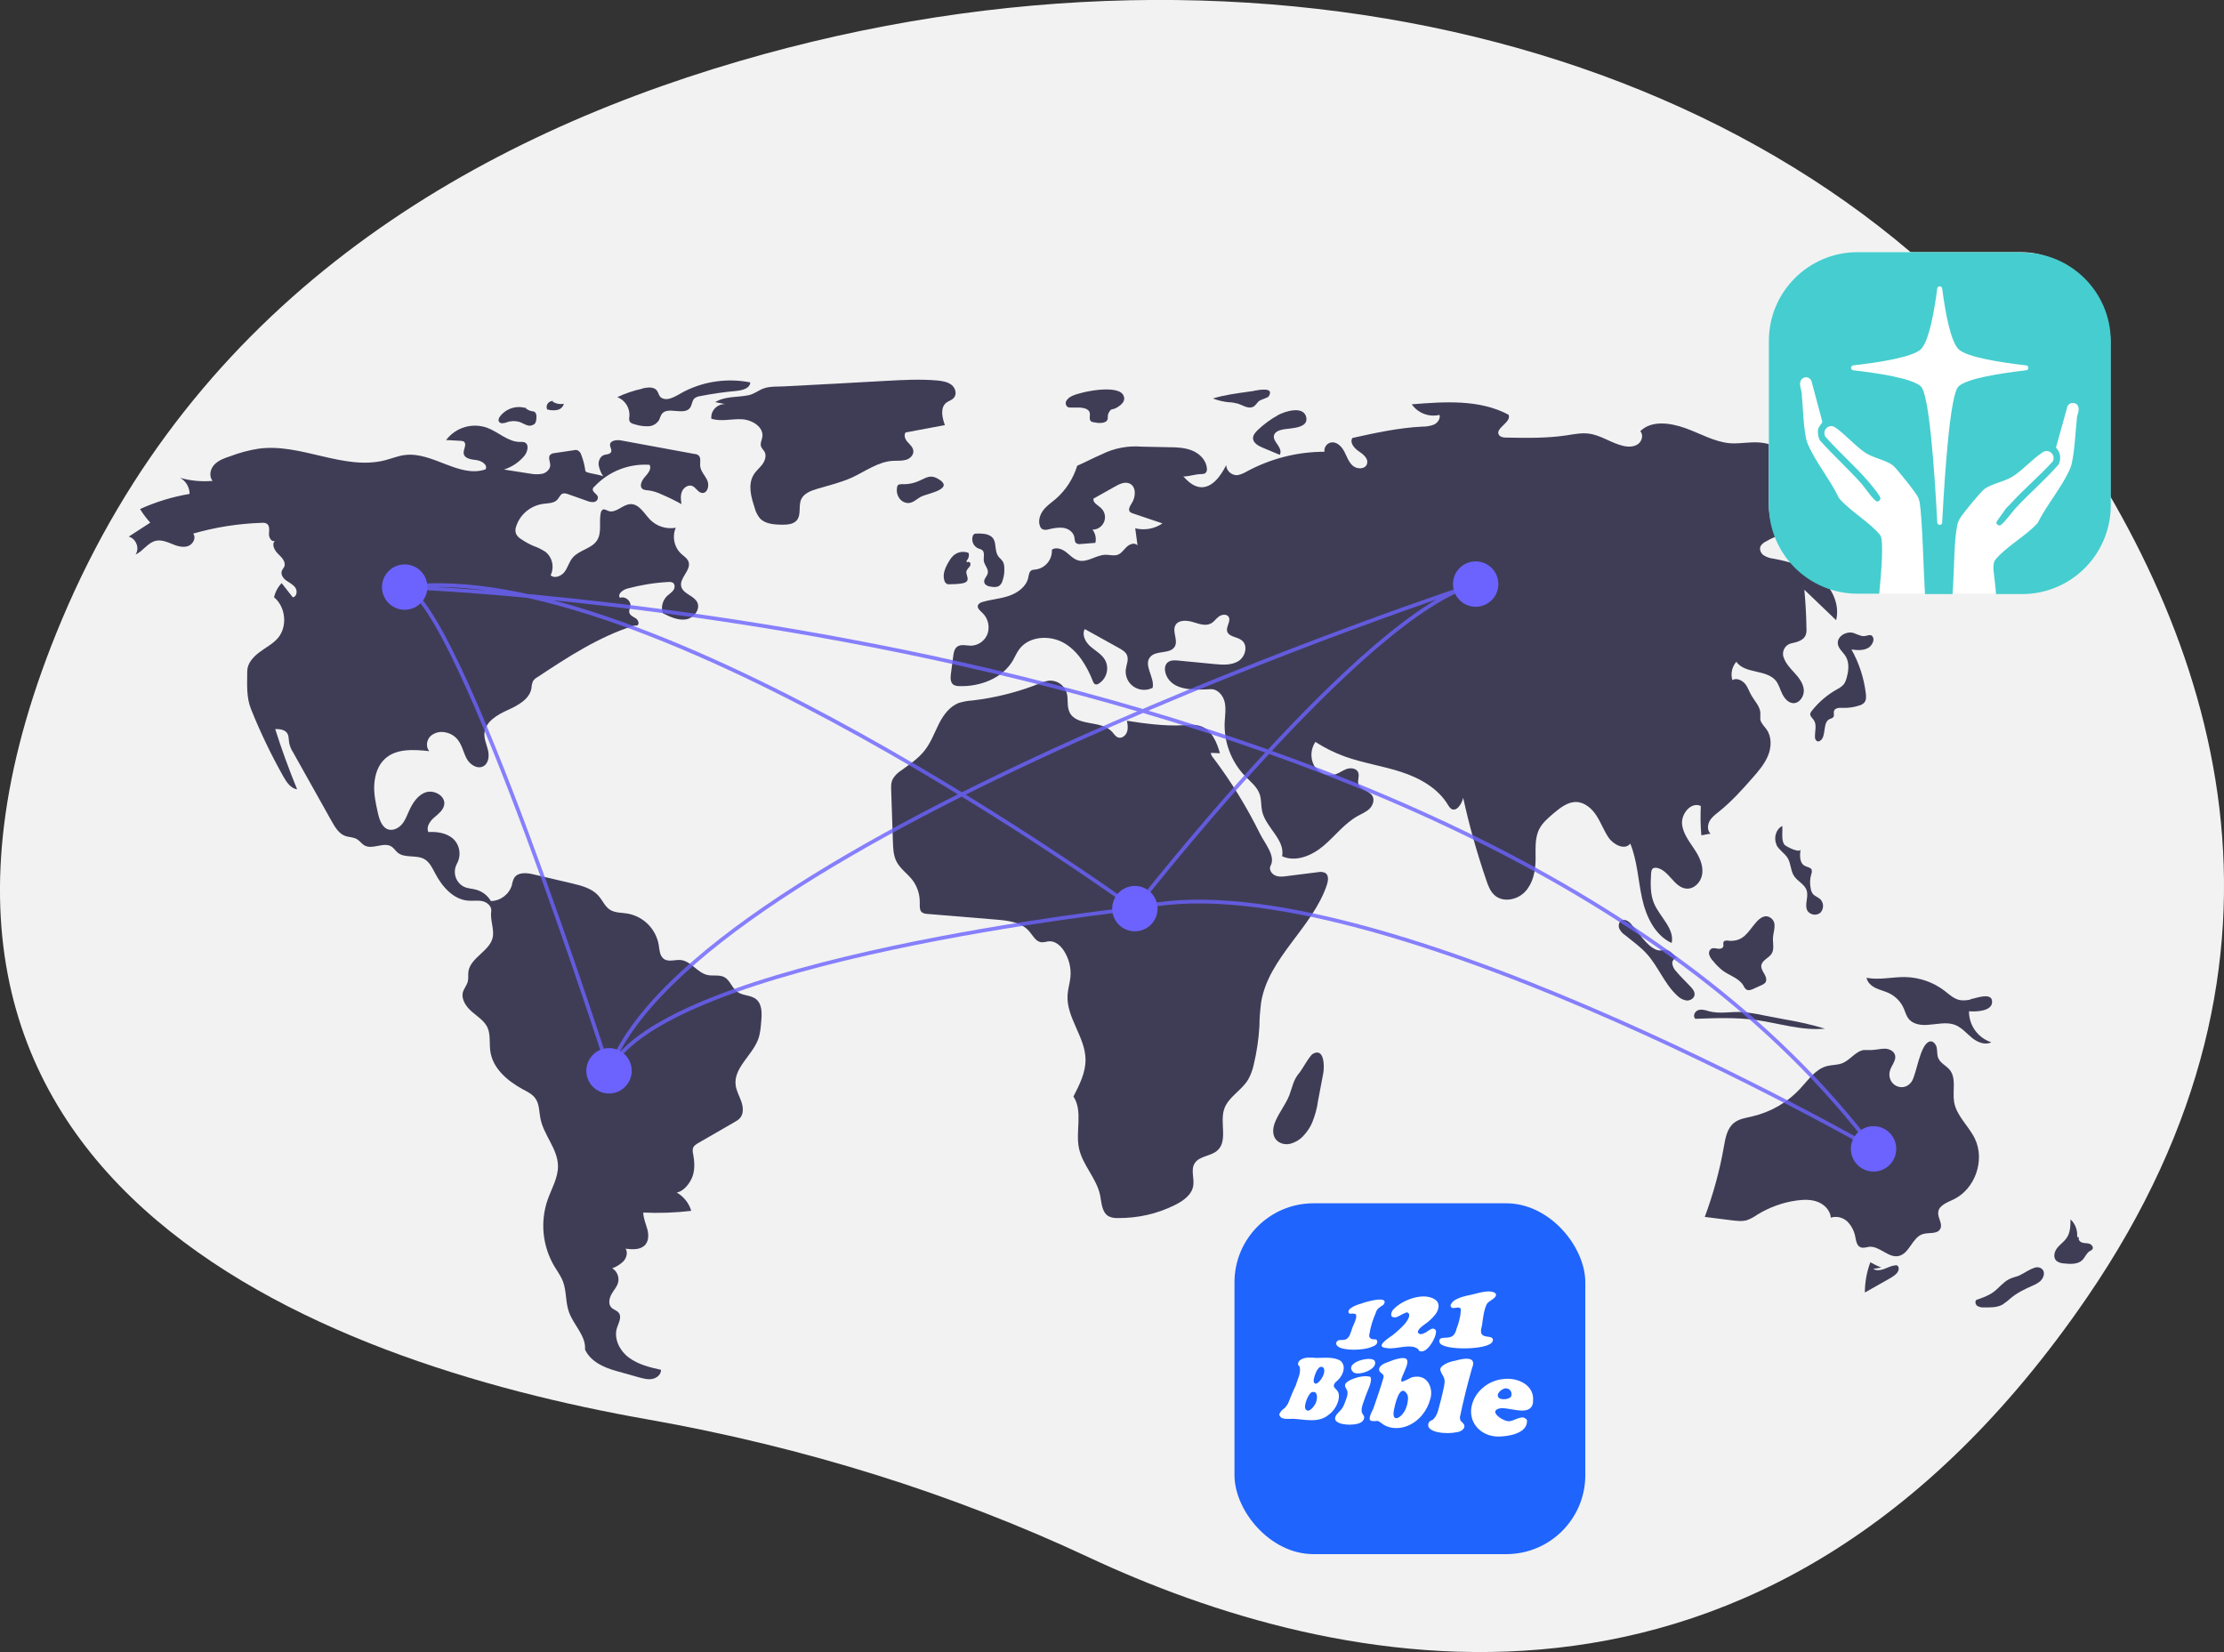 <?xml version="1.0" encoding="UTF-8"?>
<svg id="_레이어_1" data-name="레이어_1" xmlns="http://www.w3.org/2000/svg" xmlns:xlink="http://www.w3.org/1999/xlink" version="1.1" viewBox="0 0 1176.6 874">
  <rect x="0" y="0" width="1176.6" height="874" fill="#333333" stroke="none"/>
  <!-- Generator: Adobe Illustrator 29.8.0, SVG Export Plug-In . SVG Version: 2.1.1 Build 160)  -->
  <defs>
    <style>
    @keyframes key1{
      0% {transform: translateY(0px);}
      100% {transform: translateY(-10px);}
    }

      .st0, .st1, .st2 {
        fill: none;
      }

      .st1 {
        clip-path: url(#clippath-1);
      }

      .st3 {
        fill: #0d0d86;
      }

      .st4 {
        fill: #3f3d56;
      }

      .st5 {
        clip-path: url(#clippath-2);
        animation: key1 .31s ease infinite alternate;
      }

      .st6 {
        fill: #fbfbfc;
      }

      .st7 {
        fill: #fff;
      }

      .st8 {
        fill: #f2f2f2;
      }

      .st9 {
        fill: #6c63ff;
      }

      .st10 {
        fill: #1f64fd;
      }

      .st11 {
        fill: #46cdcf;
      }

      .st2 {
        isolation: isolate;
        opacity: .8;
        stroke: #6c63ff;
        stroke-miterlimit: 10;
        stroke-width: 2px;
      }

      .st12 {
        clip-path: url(#clippath);

      }

      .st13 {
        fill: #fdfdfd;
      }

      .a1{
        animation: key1 .37s ease infinite alternate;
      }

      .a2{
        animation: key1 .43s ease infinite alternate;
      }

    </style>
    <clipPath id="clippath">
      <rect class="st0" x="653.1" y="636.6" width="185.6" height="185.6" rx="41.8" ry="41.8"/>
    </clipPath>
    <clipPath id="clippath-1">
      <rect class="st0" x="171.1" y="51.5" width="170.6" height="170.6" rx="38.5" ry="38.5"/>
    </clipPath>
    <clipPath id="clippath-2">
      <rect class="st1" x="162.3" y="44.9" width="192.3" height="188"/>
    </clipPath>
  </defs>
  <path class="st8" d="M1084,212.5C950.4,26.6,668.3-48.8,390.9,32.4,244.2,75.3,102.8,161.3,32.7,327.9c-125.3,297.7,137.8,392.7,309.8,423,83.2,14.7,161.5,39.3,233.1,72.8,128.8,60.3,356.7,113.7,528.6-137.4,124.6-182,68.7-350-20.2-473.8Z"/>
  <path class="st4" d="M309.7,249.2c-.4-3-1.1-5.8-2.2-8.6-.3-1.1-1-1.9-2-2.4-.6-.2-1.3-.2-2,0l-10.1,1.5c-.8,0-1.7.4-2.3.9-1.3,1.4,0,3.6,0,5.5,0,2.1-1.9,3.9-4,4.5-2.1.4-4.3.4-6.4,0l-14.1-2.2c4.2-1.3,7.9-3.8,10.7-7.1,1.9-2.2,2.8-6.3.2-7.3-.8-.2-1.6-.3-2.4-.2-6.4,0-11.4-5.3-17.4-7.5-7.9-2.8-16.6-.2-21.7,6.5l7.5.4c.7,0,1.4.1,2,.5,1.6,1.4-.4,4-.2,6.1.3,2.8,4,3.3,6.7,3.6s6.2,2.5,4.9,4.9c-13.8,4.8-27.9-9.3-42.5-7.6-3.7.4-7.2,1.9-10.7,2.8-22,5.6-44.6-9.3-67.1-6.1-5,.8-9.9,2.1-14.6,3.9-3.1,1-6.2,2.1-8.5,4.4s-3.1,6.3-1,8.7c-5.8.5-11.6,0-17.2-1.6,3.1,1.7,5,5,5,8.5-9,1.5-17.8,4.2-26.2,8,1.6,2.6,3.4,5,5.4,7.2l-11.4,7.4c3.9,1,5.9,6.2,3.6,9.5,4-1.8,6.5-6.4,10.8-7.3,2.8-.6,5.7.5,8.3,1.6s5.6,2.1,8.4,1.3,4.8-4.4,3-6.7c11.8-3.4,24-5.3,36.3-5.7.9-.1,1.9,0,2.7.5,1.6,1.1,1.2,3.5,1.1,5.4s1.4,4.5,3.2,3.6c-2,1.8-.3,5.1,1.7,7s4.3,4.4,3.1,6.9c-.3.6-.8,1.1-1.1,1.8-.9,1.9.5,4.1,2.2,5.3s3.7,2.1,4.9,3.9.6,4.8-1.4,5l-5.9-7.5c-2,2.1-3.4,4.7-4,7.5,6.2,5.1,7.2,15.5,2,21.6-2.7,3.1-6.5,5-9.8,7.5s-6.4,5.9-6.4,10c0,7.1-.6,13.7,2.1,20.3,4.9,12.2,10.6,24,17,35.4,1.7,3,3.9,6.3,7.3,6.8-4.3-10.5-8.2-21.1-11.6-31.9,2.2,0,4.8.2,6.2,2,1.1,1.5.9,3.6,1.2,5.4.4,1.8,1.1,3.5,2.1,5l20.5,36.6c1.7,3,3.7,6.3,6.9,7.5,2.1.8,4.5.6,6.4,1.8,1.5.9,2.5,2.5,4,3.3,4.3,2.4,10.3-2.2,14.4.7,1.2.8,1.9,2.1,3,3,3.7,3.2,9.9,1.1,14.2,3.5,2.8,1.6,4.2,4.7,5.7,7.5,3.7,7.1,9.7,14,17.7,14.5,2.5.2,5.1-.3,7.5.3s4.8,2.7,4.5,5.2c-.7,4.2,1.4,8.9.9,13.2-1,7.8-12,11.2-13,18.9-.2,1.7.1,3.5-.3,5.1-.5,2-2,3.7-2.6,5.7-1,3.8,1.7,7.7,4.7,10.3s6.6,4.8,8.3,8.4c1.7,3.8.9,8.3,1.5,12.5,1.2,9.1,9.1,15.8,17.2,20.2,2.5,1.3,5.1,2.6,6.7,4.9,2.1,3,1.9,7,2.6,10.5,1.7,8.8,9.1,16,9.3,25,.1,6.4-3.4,12.1-5.5,18.1-4,11.6-2.7,24.4,3.5,35,1.6,2.7,3.5,5.2,4.6,8.1,2,5.2,1.3,11,3.2,16.2,2.4,6.9,9.1,12.6,8.5,19.9,3,6.3,9.7,9.4,16.5,11.3l12.1,3.4c2.3.6,4.7,1.3,7.1.8s4.6-2.4,4.5-4.8c-5.9-1.3-12-2.8-16.9-6.4s-8.2-10-6.4-15.8c.9-2.7,2.7-5.8.9-8-1-1.3-2.8-1.6-3.9-2.8-1.7-1.8-1.1-4.8.1-7s3.1-4.1,3.6-6.6c.5-2.8-.8-5.7-3.2-7.1,2.2-.8,4.3-2.1,6-3.8,1.6-1.8,2.3-4.6,1.1-6.6,3.7.5,8,.7,10.4-2.1,1.9-2.2,1.8-5.6,1-8.4s-2-5.6-2.1-8.6c8.5.4,16.9.1,25.4-.9-1.2-4.1-4-7.6-7.7-9.7,3.8-.6,7.3-5.2,8.5-8.9s.9-7.7.2-11.5c-.3-1-.3-2-.1-3,.4-1.4,1.8-2.2,3-2.9l18.9-10.9c1.1-.6,2.2-1.3,3-2.2,2-2.3,1.7-5.8.7-8.7s-2.6-5.6-3-8.6c-1.2-9.1,8.5-15.6,11.8-24.1,1.3-3.3,1.5-7,1.8-10.6.3-3.8.3-8.3-2.7-10.8-2.8-2.4-7.3-1.8-10.2-4.1-2.7-2-3.7-6-6.6-7.6-2.7-1.5-6.1-.5-9.1-1.2-5.3-1.2-8.6-7.3-14-7.9-3-.3-6.5,1.2-9-.6-2.2-1.6-2.3-4.7-2.7-7.4-1.5-8.5-8.1-15.1-16.6-16.6-3.1-.5-6.5-.3-9.2-2-2.7-1.7-3.9-5-6.1-7.4-3.4-3.9-8.8-5.3-13.8-6.5l-20.5-4.8c-3.6-.9-8.3-1.3-10.3,1.9-.6,1.2-1,2.5-1.2,3.8-1.5,4.9-6,8.3-11.1,8.4-1.7-2.9-4.5-5.1-7.8-6-2.1-.6-4.3-.6-6.3-1.5-4.4-2.1-6.2-7.4-4.1-11.8,0-.1.1-.3.2-.4,2.4-4.3,1.7-9.7-1.9-13.2-3.5-3.1-8.5-3.9-13.2-3.6-1.2-2.7.8-5.7,3-7.6s4.9-3.9,5.4-6.8c.8-4.6-5.1-8-9.5-6.7s-7.2,5.7-9.1,9.9c-1.1,2.4-2,5-3.7,7s-4.4,3.5-7,2.9c-3.6-.9-5-5.3-5.8-8.9-1.1-4.9-2.2-9.9-1.9-14.9s1.9-10.2,5.6-13.6c6-5.6,15.3-5,23.5-4.1-1.9-2.2-1.5-5.8.6-7.9,2.2-2,5.3-2.7,8.1-2,2.5.5,4.7,1.8,6.3,3.8,2.3,2.8,3,6.6,4.7,9.9s5.7,5.9,8.9,4.2c2.8-1.5,3.2-5.4,2.5-8.4s-2.2-6.1-1.9-9.2c.5-6,6.7-9.6,12.2-12.1s11.8-5.8,12.7-11.8c0-1.2.3-2.3.7-3.4.6-1,1.5-1.8,2.5-2.3,16-10.6,32.4-21.3,50.7-27.1,1-.3,1.1,0,2-.2,1.4-.8.5-3-.8-3.8s-3-1.5-3.4-3.1c-.2-1.1.4-2.2.6-3.4.4-2.8-2.9-5.4-5.5-4.3-1.5-2,1.4-4.2,3.8-4.9,7.1-1.9,14.3-3.1,21.7-3.5.8-.1,1.7,0,2.5.4,1.2.9,1.1,2.8.2,4s-2.2,2-3.3,3c-2.4,2.4-3.3,5.9-2.3,9.1,3.8,1.9,8,3.9,12.2,3.3s8-5.4,6-9.2c-1.9-3.5-7.4-4.3-8.4-8.2-1.1-4.5,5.3-8.6,3.9-13-.6-1.9-2.6-3.1-4.1-4.5-3.6-3.5-4.7-8.9-2.7-13.6-4.9.9-10-.7-13.5-4.2-3.2-3.3-5.8-8.4-10.4-8.3-4.2.1-7.8,5.1-11.8,3.6-1-.4-2-1.1-2.9-.7-.6.4-1,1.1-1.1,1.8-1,4.8.7,10.2-1.9,14.4-2.8,4.5-9.4,5.1-12.9,9.2-1.9,2.2-2.6,5.2-4.3,7.5s-5.4,3.8-7.4,1.8c2.1-4.3.9-9.5-2.8-12.4-1.9-1.2-4-2.3-6.1-3-2.4-1-4.7-2.3-6.9-3.8-1.1-.6-1.9-1.6-2.5-2.7-.5-1.4-.4-2.9.2-4.3,2.1-6.1,7.5-10.5,13.9-11.5,2.7-.4,5.9-.2,7.8-2.3,1-1.1,1.5-2.8,2.9-3.2.9-.2,1.8,0,2.6.3l10.2,3.6c1.1.5,2.4.7,3.6.6,1.3-.2,2.2-1.3,2.1-2.6-.3-1.7-2.9-2.5-2.7-4.2.1-.6.4-1.1.9-1.4,7.5-8,18.1-12.2,29.1-11.5,1.3,2.1-.8,4.6-2.5,6.5s-3.1,5.1-1,6.4c.8.4,1.8.6,2.7.6,2.5.3,5,1.1,7.3,2.2,3.5,1.5,7,3.2,10.4,5.1-.3-2.2-.6-4.6.3-6.7s3.3-3.7,5.4-2.9c2,.8,3.1,3.5,5.2,3.7,2.9.3,4-3.9,2.8-6.6s-3.6-4.9-3.8-7.8c-.1-2,.6-4.4-1-5.6-.6-.4-1.2-.6-1.8-.6l-39.1-7.2c-2.3-.4-5.7,0-5.8,2.3,0,1.3,1.1,2.6.6,3.8-.6,1.3-2.4,1.2-3.7,1.6-2.1.7-3.1,3.2-2.9,5.3.4,2.2,1.2,4.2,2.4,6-2.5-1.1-6.4-1.3-8.9-2.3Z"/>
  <path class="st4" d="M278.5,216c-5-1.7-10.6,0-13.9,4.2-.6.8-1.2,2-.6,2.9.8,1.3,2.7.8,4.2.3,2.1-.8,4.5-.8,6.6-.2,1.4.5,2.6,1.3,3.9,1.7,1.4.6,2.9.3,4.1-.6.9-1,1-2.4,1-3.8.1-.9-.2-1.8-.8-2.5-.5-.3-1.2-.5-1.8-.5-1.4-.3-2.7-1-3.6-2.1"/>
  <path class="st4" d="M292.6,212.1c-1.8,0-3.3,1.3-3.4,3,0,.5,0,1,.3,1.5,1.7.5,3.5.6,5.2.3,1.8-.3,3.2-1.6,3.6-3.3-2,.4-4.2,0-5.9-1.1"/>
  <path class="st4" d="M339.9,205.6c-4.6,1-9.1,2.5-13.3,4.5,4.1,1.6,6.7,5.7,6.4,10.1-.2.8-.2,1.7,0,2.5.5,1.2,1.9,1.6,3.2,1.9,2.2.7,4.6,1,6.9.9,2.4-.1,4.5-1.4,5.7-3.5.3-1,.7-1.9,1.2-2.8,3-4.6,11.9,1,15.1-3.5,1.1-1.6,1-3.9,2.5-5.1.8-.5,1.6-.9,2.6-1,6.5-1.3,13-2.2,19.5-2.8,3.1-.3,7.2-1.4,7.2-4.5-11.7-2.3-23.9-.7-34.5,4.6-3.9,1.9-8.9,6-12.7,3.4-1.4-1-1.3-3.5-3.2-4.6-2-1.1-4.5-.7-6.6-.2Z"/>
  <path class="st4" d="M378.2,212.7l5.5,1.1c-3.9-.2-7.3,2.9-7.4,6.8,0,.3,0,.6,0,.9,5.1,1.7,10.8,0,16.2.3s11.7,4.1,10.8,9.5c-.3,1.6-1.2,3.2-.7,4.8.3,1.1,1.3,1.9,1.9,2.9,1.1,2.1.2,4.8-1.2,6.7s-3.4,3.4-4.6,5.5c-3.1,5.1-1.4,11.6.5,17.3.5,2.1,1.5,4.1,2.9,5.8,2.8,2.9,7.3,3.2,11.3,3.3,2.9,0,6.3-.1,8.2-2.4,2.4-3,.7-7.6,2.3-11.1,1.5-3.2,5.2-4.5,8.5-5.5,6.1-1.8,12.4-3.3,18.2-5.9,7.2-3.3,14-8.5,21.9-8.9,2.2-.1,4.5.1,6.7-.5s4.2-2.5,4-4.7c-.1-1.9-1.7-3.3-3-4.7s-2.2-3.6-1.1-5.1l20.8-3.9c-1.5-4-2.6-9.3.8-11.9,1.2-.9,2.9-1.3,3.9-2.5,1.8-1.9.9-5.3-1.2-6.9s-4.8-2-7.4-2.3c-9.1-.8-18.3-.3-27.4.2-17.9,1-35.7,2-53.6,2.9-3.6.2-7.7-.1-11,1.1-2.8,1-4.8,2.9-8,3.6-5.9,1.2-12.4.4-17.7,3.7Z"/>
  <path class="st4" d="M476.7,256.2c-.6,0-1.1,0-1.6.4-.3.3-.5.8-.5,1.2-.4,2,0,4.1,1.2,5.8,1.2,1.7,3.2,2.7,5.2,2.5,2.5-.3,4.3-2.4,6.6-3.5,3.5-1.6,18.4-4.1,8.1-9.6-3.6-1.9-5.8-.2-8.6,1-3.2,1.6-6.8,2.4-10.3,2.1Z"/>
  <path class="st4" d="M567,209.6c-1.2.5-2.2,1.4-2.9,2.5-.6,1.2-.2,2.7.9,3.3.4.2.9.2,1.4.2h4.9c2.1.2,4.7.7,5.2,2.7.4,1.5-.5,3.4.6,4.5.5.4,1.1.6,1.7.6,1.6.4,3.3.5,4.9.2,3.6-1,1.7-3.1,2.8-5.1,1.7-3,1.4-1.2,4.4-2.9,2.2-1.3,5.1-3.5,3.3-6.7-3.2-5.6-22.5-1.7-27.3.7Z"/>
  <path class="st4" d="M663.5,206.8l-2.8.4c-6.4.9-12.8,1.7-19,3.6,2.7,1.1,5.5,1.7,8.3,2,1.6,0,3.1.3,4.7.7,2.7.8,5.5,2.9,8.1,1.8,1.6-.7,2.2-2.4,3.5-3.3.9-.6,4.5-1.6,4.9-2.3,3.2-5.1-5.2-3.4-7.6-3Z"/>
  <path class="st4" d="M676,219.7c-3.8,2.1-7.3,4.7-10.5,7.7-1.3,1.3-2.7,2.8-2.6,4.6.2,2.4,2.7,3.8,5,4.8l9.1,3.8c1.1-1.6,0-3.7-1-5.2s-2.5-3.3-2-5.1c.6-2.1,3.1-2.8,5.3-3.2,3.5-.6,12.9-.5,11.8-6.2-1.3-6.6-11.5-3.2-15-1.3Z"/>
  <path class="st4" d="M674.2,594.8c-.9,2.5-.9,5.5.5,7.6,1.7,2.5,5,3.4,7.9,2.7,2.9-.8,5.5-2.4,7.4-4.7,1.7-1.9,3.2-4.1,4.2-6.5,1.5-3.7,2.6-7.6,3.1-11.5l2.8-14.8c.6-3.3.6-13.5-5.5-10.1-1.7.9-5.5,8-7.2,10.1-3.1,3.6-3.6,7.2-5.2,11.6-2.1,5.5-6.2,10.1-8.1,15.7Z"/>
  <path class="st4" d="M995.3,670.6c-2-.8-3.9-1.7-5.8-2.8-1.9,5.1-2.9,10.5-2.9,16l13.6-7.7c2-1.2,4.4-2.8,4.3-5.1,0-.6-.3-1.2-.8-1.5-.3-.1-.6-.2-1-.1-2,.2-3.9,1.2-5.8,1.9s-4.1,1.1-5.9,0"/>
  <path class="st4" d="M1067.2,675.2c-1.5.4-3,.9-4.4,1.6-3.1,1.6-5.3,4.6-8.1,6.7-2.7,2-5.9,3.1-9.1,4.2-.9.8-.5,2.5.5,3.2,1.1.6,2.3.9,3.6.8,3.3,0,6.8.1,9.7-1.5,1.6-1.1,3.2-2.3,4.6-3.6,3.4-2.8,7.4-4.7,11.5-6.5,1.5-.6,2.8-1.4,4-2.4,2.5-2.5,2.7-6.3-.9-7.2-2.9-.7-8.5,3.8-11.3,4.7Z"/>
  <path class="st4" d="M1098.9,654.4c.3-3.5-.9-6.9-3.5-9.3,0,3.4-.1,7.1-2.1,9.9-1.4,2-3.5,3.4-5,5.3s-2.2,5-.4,6.7c1.1.9,2.5,1.3,3.9,1.4,3.5.4,7.6.6,10-1.9,1.3-1.4,2-3.4,3.6-4.5.6-.3,1.2-.6,1.6-1.1.7-1.1-.4-2.5-1.6-2.9s-2.5-.2-3.8-.6-2.3-1.7-1.7-2.8"/>
  <path class="st4" d="M1042.5,528.8c-1.8.4-3.8.6-5.6.3-3.1-.6-5.6-2.9-8.1-4.9-6-4.6-13.3-7.1-20.8-7.3-6.9-.1-13.8,1.7-20.5.4.4,2.4,2.5,4.3,4.8,5.4s4.7,1.6,7,2.7c3.6,1.7,6.5,4.7,8,8.4.7,1.7,1.2,3.5,2.3,5,2.2,3,6.5,3.7,10.2,3.4,4.9-.3,10-1.7,14.5,0,3.5,1.4,6,4.4,8.9,6.8s7,4.1,10.3,2.4c-7.1-2.3-11.9-9-11.8-16.4,3.3.3,12.7.2,12.2-5.4-.4-4.7-8.5-1.5-11.3-1Z"/>
  <path class="st4" d="M999.7,567.1c.6-3.2,3.8-6,2.8-9.1-.7-2.1-3.2-3.2-5.4-3.2s-4.4.6-6.7.7c-1.5,0-2.9,0-4.4,0-4.4.7-7.2,5.4-11.4,7-2.5,1-5.4.8-8.1,1.5-6,1.6-9.8,7.3-14,11.8-6.8,7.4-15.6,12.5-25.4,14.8-3.4.8-7.1,1.3-9.8,3.5-3.6,2.9-4.5,8-5.3,12.6-2.2,12.6-5.6,25-10.1,37.1l14.3,1.8c2.7.3,5.5.7,8.1-.1,1.9-.7,3.7-1.7,5.4-2.9,6.4-3.9,13.5-6.5,20.9-7.5,3.7-.5,7.7-.6,11.2.8s6.5,4.5,6.8,8.3c3.1-1,6.5-.1,8.8,2.1,2.2,2.3,3.7,5.2,4.2,8.4.4,2,.8,4.3,2.6,5.1,1.5.7,3.2,0,4.8-.2,5.5-.4,10,6,15.4,4.9,5.8-1.2,7.2-9.8,12.8-11.6,3.2-1,7.8.2,9.3-2.8,1.4-2.7-1.4-5.7-1.1-8.7.3-3.7,4.7-5.2,8-6.8,11.5-5.4,16.9-20.8,11.4-32.2-3.3-6.8-9.8-12.1-11-19.5-.9-5.7,1.3-12.4-2.3-16.9-1.9-2.3-5-3.5-6.1-6.3-.7-1.7-.4-3.7-.8-5.5s-2-3.7-3.7-3.2c-5.2,1.4-6.9,17.4-9.6,21.3-4.2,5.9-12.9,2-11.6-5.3Z"/>
  <path class="st4" d="M903.6,534.8c-1.8-.5-3.7-1-5.4-.3s-2.7,3.2-1.3,4.5c10.7-.4,21.4-.8,32,.6,12.2,1.7,24.3,5.8,36.6,4.6-7-2.1-14.1-3.7-21.3-4.9l-12-2.3c-3.2-.7-6.5-1.2-9.7-1.5-6.8-.6-12,1.2-18.8-.6Z"/>
  <path class="st4" d="M914.3,497.6c-.9,0-2-.1-2.4.6-.4.7,0,1.7-.2,2.5-.3,1.1-1.8,1.4-2.9,1.2s-2.4-.5-3.4,0c-1.1.7-1.5,2.1-1.1,3.3.4,1.2,1.1,2.3,2,3.2,1.5,1.9,3.2,3.6,5.1,5.1,3.7,2.7,8.7,4,11,8,.3.8.8,1.4,1.5,2,1.1.7,2.6.2,3.8-.4l4.2-1.9c.8-.3,1.4-.7,2-1.3,1-1.3.4-3.1-.4-4.5s-1.8-2.8-1.7-4.5c.3-2.9,4-4,5.5-6.4,1.5-2.5.5-5.6.7-8.5.2-3.4,2.3-7.8-1.1-10.3-2.9-2.2-5.7-.2-7.8,2.2-4.4,5-6.5,10.4-14.6,9.8Z"/>
  <path class="st4" d="M939.8,447c1.4,2.7,4.4,4.4,6,7,1.7,2.9,1.5,6.6,3.3,9.4,1.9,2.9,5.7,4.4,6.7,7.7,1.2,3.6-1.5,7.9.6,11,1.6,2,4.5,2.4,6.5.9.1,0,.2-.2.3-.3,1.8-2,1.7-5.1-.2-7-1.2-1.1-3-1.6-4-2.9-.5-.8-.9-1.6-1-2.5-.6-2.6-.5-5.4.3-8,.3-.7.3-1.4.2-2.1-.5-1.3-2.3-1.4-3.6-2.1-2.9-1.4-2.8-5.5-2.3-8.7-.3,2.1-7.9-1.5-8.7-2.7-1.6-2.4-.7-7-1-9.7-3.4,1.6-4.7,6.5-3,9.9Z"/>
  <path class="st4" d="M863.3,489.2c-1.4-1.6-3.5-3.2-5.4-2.3-1.4.7-1.8,2.7-1.3,4.2.7,1.5,1.7,2.7,3.1,3.6,3.9,3.2,8.1,6.1,11.5,9.9,6.1,6.7,9.3,15.8,16,22,1.3,1.4,3.1,2.4,5,2.7,1.9.2,4.1-1.1,4.3-3,.2-1.6-.9-3-2-4.2-2.6-2.8-5.4-5.4-7.8-8.3-1.1-1.1-1.8-2.6-2-4.2,0-1.6,1.4-3.2,3-2.8-1.9-.5-3.2-3.6-6-4.2-2.3-.5-2.8.9-5.6-.2-5.2-2.2-9.2-9.2-12.9-13.2Z"/>
  <path class="st4" d="M985.1,336.5c-1.5-.4-2.9-1-4.4-1.6-3.8-1.2-8.9,1.7-8.4,5.7.3,2.6,2.8,4.4,4.2,6.7,2,3.4,1.5,7.7.4,11.5-.3,1.2-.8,2.3-1.5,3.3-1,1-2.1,1.9-3.4,2.5-5.2,2.9-9.8,6.8-13.5,11.5-.4.4-.7,1-.8,1.5-.2,1.3,1.2,2.3,1.9,3.4,1.7,2.5.5,5.8.6,8.9,0,.9.3,1.7,1.1,2.2,1,.5,2.2-.4,2.8-1.4,1.8-3.3.5-8.7,3.9-10.3.7-.3,1.4-.4,1.9-1,.7-.9,0-2.3.4-3.3.5-1.6,2.8-1.7,4.5-1.6,3,.1,5.9-.3,8.7-1.2,1.1-.3,2.1-.8,2.9-1.7,1-1.3.9-3.1.7-4.8-1-8.2-3.6-16.1-7.6-23.2,3,.4,6.3.7,9-.9,1.5-.9,3.2-3.5,2.5-5.3-1.1-2.8-3.2-.5-5.8-.9Z"/>
  <path class="st4" d="M596.2,381.4c.4,1.9.7,4,0,5.9s-2.6,3.4-4.5,2.9c-1.5-.4-2.3-1.9-3.4-3.1-5.8-6.3-18.9-2.6-22.5-10.4-1.5-3.2-.5-7-1.5-10.3-1.3-4-5.1-6.6-9.3-6.3-1.8.3-3.6.8-5.3,1.6-11.3,4.5-23.3,7.5-35.4,8.9-2.3.1-4.6.6-6.8,1.2-5,1.8-8.4,6.4-10.8,11.2s-4.2,9.8-7.5,14c-3.4,4.4-8.2,7.5-12.7,10.8-1.7,1.1-3.2,2.6-4.2,4.4-1,2-.9,4.3-.8,6.5l.9,26.8c.1,3.5.3,7,1.8,10.1,1.9,3.9,5.7,6.4,8.4,9.8,2.7,3.5,4.1,7.8,4,12.3,0,1.8-.2,3.9,1.2,5,.8.5,1.8.8,2.8.8l36.3,3c6.4.5,13.5,1.4,17.6,6.2,2,2.3,3.5,5.6,6.6,5.8,1.3.1,2.6-.4,3.8-.5,3.3-.3,6.1,2.2,7.9,4.9,2.7,4.2,4,9.1,3.5,14.1-.3,3.1-1.3,6.1-1.5,9.3-.8,11.9,9.3,22.2,9.5,34.1.1,7-3.2,13.5-6.4,19.7,5.2,7.9.9,18.5,3,27.7,2,8.8,9.3,15.7,11.1,24.5.8,4,.9,9,4.4,11.1,1.6.8,3.3,1.1,5,1,10.5.1,20.8-2.2,30.2-6.9,4.4-2.2,9-5.4,9.7-10.3.6-3.9-1.4-8.3.7-11.7,2.4-4,8.5-3.7,12-6.8,5.7-5,1.3-14.6,3.6-21.8,2.1-6.5,9.2-9.9,12.7-15.7,1.4-2.5,2.4-5.2,3-8,1.6-6.7,2.6-13.5,3-20.4,0-4.2.4-8.4.9-12.5,3.8-23.6,27.2-39.5,34.8-62.2.7-2.2,1.1-5.1-.9-6.3-1.1-.5-2.4-.7-3.7-.4l-16.7,2.1c-2.1.3-4.3.5-6.2-.4s-3.3-3.3-2.3-5.1c2.8-5.1-3-11.7-5.6-16.9-7-14.2-15.3-27.7-24.9-40.4-.6-.6-1-1.5-1.1-2.4l4.8.2c-1.6-5.8-4.3-12.1-9.8-14.2-3.2-1.2-6.6-.8-10-.6-9.6.5-19.9-.9-29.5-2.4Z"/>
  <path class="st4" d="M625.7,251.7c2.5,2.7,5.3,5.5,9,6,6.4.8,11.1-5.8,14-11.6.2,3.1,2.9,5.4,5.9,5.3,1.6-.3,3.1-.9,4.5-1.7,12.8-7,27-10.7,41.6-10.7-.3-2.3,1.2-4.4,3.4-4.9,3-.6,5.6,2,7,4.6s2.3,5.7,4.6,7.7,6.7,1.9,7.5-1c.9-2.8-2-5.1-4.4-6.7s-4.9-4.6-3.3-7c12.2-2.7,24.5-5.4,37-6,2.1,0,4.2-.3,6.2-1.1,1.9-.9,3.4-3.1,2.9-5.1-5.6,1.3-11.4-.9-14.7-5.6,17.3-1.4,35.8-2.7,51.2,5.5,1.8,4-7.6,7.3-5,10.8.8,1.1,2.4,1.3,3.8,1.3,10.7.2,21.4.4,32-1.2,3.9-.6,7.8-1.4,11.6-.9,6.5.8,12,5.1,18.3,6.5,2.6.6,5.5.6,7.7-.9s3.1-4.9,1.3-6.9c6-5.9,15.9-4.4,23.8-1.6s15.4,7.3,23.7,8c6,.4,12.1-1.2,18-.1,3.7.6,7.2,2.3,10.8,3.3,6.9,1.9,14.1,1.5,21.3,1.6,18.2.2,36.2,3.8,53.1,10.6,2.2.7,4.2,1.9,5.9,3.5,1.6,1.7,2.4,4.3,1.3,6.4l-17.5-2.6c1.6,3.2,5.9,3.8,9.4,4.9s7,4.9,5,7.9c-3.7-1.2-7.1,2.6-9,6s-4.2,7.6-8.1,7.8c-3.5.2-7.8-2.8-10.1-.1,3.2,4,5.9,8.3,8.1,12.9,2.3,4.7,3.9,10.7.8,14.9-.5.8-1.2,1.3-2.1,1.6-2.5.6-4.1-2.4-5.9-4.3-2.3-2.3-5.7-3-8.7-4.1s-6.3-3.3-6.5-6.5c-.1-2,.9-3.9,1.7-5.8,1.3-3.1,1.9-6.5,1.7-9.9-.2-2.7-.9-5.6-2.9-7.5s-5.4-2.5-7.5-.8c-1,.8-1.8,2.1-3.1,2.2-2.3,0-4-3.9-5.8-2.5.2,1.4,0,2.9-.8,4.1-5.4,4.7-13.7,2.7-20.7,4.4-3.3,1-6.5,2.3-9.5,4.1-1.1.5-2,1.3-2.7,2.3-.9,1.7,0,3.9,1.6,5,1.6,1,3.5,1.6,5.4,1.8,8.5,1.6,17.2,4.1,23.9,9.6s11.1,14.5,9,22.9l-16.8-16.1c.6,6.7,1,13.5,1.1,20.3.1,1.3,0,2.7-.5,3.9-1.2,2.6-4.4,3.5-7.3,4.1-3.1.6-5.1,3.6-4.5,6.7,0,.2,0,.4.2.6,1,3.3,3.5,5.9,5.8,8.4s4.6,5.5,4.9,8.9-2.3,7.3-5.7,7.1c-2.6-.2-4.5-2.5-5.7-4.9s-1.8-5-3.4-7c-5.1-6.1-16.4-3.5-20.9-10-2.3,2.7-3.1,6.3-2.1,9.7,2.1-1.3,5,0,6.6,1.8s2.3,4.4,3.6,6.5c1.7,2.9,4.3,5.5,4.6,8.8,0,1.3,0,2.5,0,3.8.4,2,2.1,3.5,3.3,5.2,2.8,3.9,2.6,9.4.8,13.8s-5,8.2-8.2,11.8c-5.5,6.3-11.2,12.6-17.8,17.9-1.9,1.5-3.9,3-5,5.1s-1.2,5,.6,6.6c-1.3,0-3.6.7-4.9.8-.5-5.1-.5-10.3-.3-15.5-5.1-2.4-10.5,4.1-9.9,9.7s4.7,10.1,7.6,14.9c2.1,3.5,3.7,7.6,3,11.7s-4.3,7.8-8.4,7.4c-6.5-.6-9.2-9.9-15.7-11-.6-.1-1.2,0-1.7.2-1,.5-1.1,1.8-1.2,2.9-.3,5.3-.5,10.9,1.6,15.8,3.1,7.2,10.9,13.3,9.3,20.9-8.9-4.1-13.6-14.1-15.7-23.8s-2.5-19.7-6.2-28.8c-2.9,3.7-8.9.6-11.5-3.2-2.5-3.7-4-7.9-6.4-11.6s-6.1-7-10.5-7.2c-4.6-.2-8.6,3-12.2,6-2.9,2.5-5.9,5-7.6,8.4-2.5,5-1.8,10.8-1.9,16.3-.1,6-1.4,12.3-5.5,16.7s-11.6,5.9-16.1,2c-2.4-2.1-3.5-5.1-4.5-8.1-4.9-14.3-9-28.8-12.2-43.5-.8,3.4-3.7,7.7-6.5,5.7-.6-.5-1.1-1.2-1.5-1.9-5.3-8.9-15-14.3-24.8-17.5s-20.2-4.7-29.9-8.2c-5.5-2-10.7-4.6-15.5-7.7-2.5,3.7-2.8,8.5-.7,12.5,2.2,3.8,7,6,11.2,4.7,2.2-.7,4-2.2,6.1-2.9s5-.4,6,1.7c.9,2-.5,4.4.2,6.4,1,3.1,5.8,3.4,7.4,6.2,1.2,2.1.2,5-1.5,6.7s-4.1,2.7-6.3,3.9c-7,3.9-11.9,10.5-18,15.7s-14.7,8.9-22,5.6c1.7-8.8-8.7-15.2-10.6-23.9-.6-2.9-.3-5.9-1.2-8.7-1.3-4.1-4.9-6.8-7.9-9.9-7.2-7.6-11.1-17.8-10.7-28.3.2-3.6.8-7.3,0-10.8s-3.7-6.9-7.3-6.8c-8.2.4-18.6,1-22.9-6-1.5-2.5-2.2-6.2,0-8.1,1.6-1.4,3.9-1.2,6-1l18.6,1.8c4.3.4,9,.8,12.8-1.5s5.3-8.3,1.9-11c-2.5-2-7-1.8-7.8-4.9-.6-2.6,2.3-5.5.7-7.7-1.1-1.5-3.6-1.1-5.1,0s-2.6,2.9-4.3,3.7c-3,1.5-6.5,0-9.7-.9s-7.5-1.1-9,1.9c-1.7,3.3,1.5,7.6-.2,11-2.3,4.4-10,1.9-13.1,5.7-3.7,4.3,2.5,10.8,1.3,16.3-3.2,1.6-7,1.4-10-.6-3-2-4.6-5.5-4.2-9.1.3-2.5,1.6-5,.7-7.4-.7-1.9-2.6-3-4.4-4l-18-10c-1.7,3.1.4,7,3.1,9.3s6,4.1,7.7,7.2c2.3,4.4.7,9.9-3.5,12.4-.5.4-1.2.5-1.8.3-.6-.3-1-.9-1.2-1.6-3.2-8.1-8-16.2-15.6-20.4s-18.6-3.4-23.6,3.8c-1.2,1.7-2,3.6-3,5.4-5.5,9.6-17.3,14.1-28.4,13.8-1.1,0-2.2-.2-3.1-.7-1.8-1.2-1.7-3.8-1.4-6l1.2-9.1c.2-1.8.6-3.9,2-5,2-1.6,5-.6,7.6-.6,4-.2,7.5-2.9,8.7-6.7,1.1-3.9,0-8-3-10.8-1.2-1.1-2.8-2.5-2.2-4,.5-.8,1.4-1.4,2.3-1.6,4.7-1.4,9.6-1.7,14.2-3.3s9.1-4.9,10.1-9.6c.3-1.5.5-3.2,1.8-3.9.7-.3,1.4-.4,2.1-.4,5.2-.7,8.9-5.3,8.6-10.5,2.2-1.5,5.3-.4,7.4,1.2s4,3.8,6.6,4.5c4.8,1.3,9.5-3,14.5-3,2.1,0,4.3.7,6.3,0,2-.7,3.2-2.7,4.8-4.2s4.2-2.4,5.7-.8l-1.2-9c4.9,1.2,10.2.3,14.4-2.6l-15.7-5.3c-.5-.1-1-.4-1.5-.8-1.1-1.2,0-3.1.9-4.5,2.2-3.3,2.6-8.8-1.1-10.5-2.5-1.1-5.3.2-7.7,1.6l-11.4,6.4c-.4,2.2,2.3,3.4,3.9,4.9,2.7,2.4,3,6.6.5,9.3-1.2,1.4-3,2.2-4.9,2.2,1.5,2,2.1,4.6,1.5,7l-7.7.6c-.9.2-1.8,0-2.5-.5-.8-.7-.7-2-.9-3.1-.5-2.6-3-4.5-5.6-4.9s-5.3.1-7.9.7c-1.1.4-2.3.4-3.4,0-.6-.4-1.1-1-1.3-1.7-1.1-2.8,0-6,1.7-8.3s4.3-4.1,6.6-6c5.4-4.7,9.3-10.8,11.4-17.6,4.2-1.8,8.6-4.2,12.9-6,6.5-3.3,13.9-4.7,21.2-4.1l14.3.3c4.2,0,8.6.2,12.5,1.8s7.4,5.1,7.7,9.4c.2,1-.2,2-.9,2.6-.6.3-1.2.4-1.8.4-4,.1-5.7,1.1-9.6,1.3Z"/>
  <path class="st4" d="M511.3,296.7c1.1-1.1,1.6-2.7,1.1-4.2-2.8-1.1-5.9-.5-8.1,1.5-.9.9-1.6,1.8-2.2,2.9-1.9,3.1-3.6,6.8-2.5,10.2.2.8.7,1.4,1.3,1.8.5.2,1,.3,1.5.2,2.1,0,4.2-.1,6.2-.4,1.3-.2,2.7-.5,3.2-1.7.6-1.5-.9-3.3-.5-4.9.3-.7.8-1.4,1.3-1.9.6-.5.9-1.3.8-2.1-.2-.8-1.3-1.2-1.8-.5"/>
  <path class="st4" d="M522.1,282.7c-1.8-.4-3.7-.5-5.6-.4-.4,0-.8,0-1.2.3-.4.3-.6.6-.7,1.1-.8,2.6.5,5.5,3.1,6.5.7.2,1.3.4,1.9.8,1.6,1.2.6,3.8.9,5.8.3,2.2,2.5,4.1,2.1,6.3-.3,1.8-2.2,3.1-1.9,4.9.3,1.8,2.7,2.4,4.5,2.5,1.1.2,2.2,0,3.2-.4,1-.7,1.7-1.7,2-2.9.8-2.3,1.1-4.7.9-7.1,0-1.1-.3-2.2-.8-3.1-.6-.8-1.2-1.5-1.9-2.1-3.6-4.1.2-10.3-6.6-12.2Z"/>
  <path class="st2" d="M991.2,607.8s-273.2-156.8-390.8-127.1c0,0-249.3,26.8-278.2,85.8,0,0-79.2-247.6-108.1-255.9"/>
  <path class="st2" d="M322.2,566.5c45.8-122.2,458.5-257.5,458.5-257.5-58.6,14.9-180.3,171.7-180.3,171.7,0,0-257.5-187.4-386.3-170,0,0,567,18.6,777.1,297.1"/>
  <circle class="st9" cx="214.1" cy="310.6" r="12"/>
  <circle class="st9" cx="322.2" cy="566.5" r="12"/>
  <circle class="st9" cx="780.7" cy="309" r="12"/>
  <circle class="st9" cx="991.2" cy="607.8" r="12"/>
  <circle class="st9" cx="600.4" cy="480.7" r="12"/>
  <g class="a2">
    <rect class="st7" x="935.8" y="133.4" width="180.7" height="180.7" rx="47" ry="47"/>
    <path class="st11" d="M1069.5,133.4h-86.7c-26,0-47,21-47,47v86.7c0,26,21,47,47,47h11.4c1-10.5,2.6-28.5.5-31-5.7-7-15.9-12.6-21.9-19.7-4.3-9.4-13.1-20-16.7-29.3-1.9-4.9-2.3-19.8-2.9-25.9-.2-2.2-1.9-5.6,0-7.6,1.7-1.7,4-1.2,5.1.8l5.8,21.7c0,.9-2.1,2.5-2.3,4.3-.2,1.7.1,4.2,1.1,5.7,7.1,7.9,15.1,15.1,22.1,23,1.4,1.6,6.6,9.2,8.1,9.2.9,0,1.7-.7,1.7-1.6,0-.6-.3-1-.6-1.5-1.2-2.1-4.8-6.4-6.5-8.3-6.9-7.9-15.2-15.1-22.1-23-1.7-3.4,2-7,5.3-4.8,5.3,3.6,11.2,10.5,16.4,13.7,4,2.5,10.3,3.6,14,6.3,1.9,1.4,12.7,15,13.5,17.1.4.9.6,1.7.8,2.7,1.4,8.4,2,35,2.8,48.4h14.6c1.1-17,.7-27.6,2.5-36.6.3-1.6,1.1-3,2-4.4,1.9-2.7,10.2-13,12.5-14.7,3.7-2.6,10.1-3.8,14.1-6.1,5.3-3,11.3-9.9,16.7-13.3,3.2-2.1,7,1.6,5.2,4.9-7,7.8-15.3,14.6-22.3,22.4-1.8,2-2.2,1.9-3.5,4-.3.5-4,5.3-4,5.9,0,.9.8,1.6,1.7,1.6,1.4,0,6.9-7.5,8.3-9,7.4-8,15.8-15.1,23-23.4,1.3-3.3.9-6.2-1.5-8.8l6-21.6c.9-2.7,5-2.7,5.8,0,.7,2.1-.5,3.9-.7,5.8-.7,6.3-1.4,21.6-3.5,26.6-3.8,9.3-12.7,19.7-17.2,29-6.2,6.9-16.5,12.4-22.3,19.3-2.4,2.8-.5,8.2.2,18.4h13.7c26,0,47-21,47-47v-86.7c0-26-21-47-47-47ZM1071.9,195.9c-13.1,1.5-31.5,4.3-35.8,8.6s-7.1,43.3-8.6,71.9c0,1.7-2.5,1.7-2.6,0-1.5-28.6-4.3-67.6-8.6-71.9s-22.7-7.1-35.8-8.6c-1.6-.2-1.6-2.4,0-2.6,13.1-1.5,31.5-4.3,35.8-8.6,4.3-4.3,7.1-20.6,8.6-32.1.2-1.5,2.4-1.5,2.6,0,1.5,11.5,4.3,27.7,8.6,32.1,4.3,4.3,22.7,7.1,35.8,8.6,1.6.2,1.6,2.4,0,2.6Z"/>
  </g>
  <g class="a1">
    <g class="st12">
      <rect class="st10" x="643.4" y="629.4" width="209.2" height="204.5"/>
    </g>
    <path class="st7" d="M772.5,749.1c1.8-8.6,3.9-17,6.3-25.4,2.8-6.6-4.9-5-9-3.8-2.7.3-9.4,2.8-7.5,5.7,0,.3.2.6.4,1,1.5,2.5,1.9,3.3,1.3,6.7-.5,2.5-1.1,4.9-1.7,7.4-1.1,3.4-1.4,8-4.3,10.4-.7.4-1.5.6-2,1.3-2.9,5.7,10,6.5,14.4,5.3,2.2,0,5.4-2,4-4.3-.5-.5-.9-1.1-1.4-1.5-.5-.3-.7-1.5-.6-2.6h0Z"/>
    <path class="st7" d="M725.3,729.1c0-.1-.1-.2-.2-.3-.1-.6-.4-.5-1.2-.6-3.4-.8-12,1.9-12.3,4.5-.2,1.7,1.5,2.4,1.3,4.4,0,1.8-1.2,4.3-1.7,5.7-1.1,2.9-2.3,3.4-4,5.5-3.6,4.7,4.7,5.8,8.7,5.3,2.8-.2,5.3-1.1,5.8-3.3.3-1.4-1.1-2.1-1.3-3.5-.4-2.4,1.4-5.9,2-8,.5-1.8,3.6-7.7,2.8-9.7h0Z"/>
    <path class="st7" d="M715.9,725.9c2.6,2.4,14-1.7,11.2-6.2-2.7-2.5-16.2,1.4-11.2,6.2Z"/>
    <path class="st7" d="M702.9,748.5c-5.2,4.4-12.4,2.5-18.6,2.1-2.4,0-5.3.4-6.7-.8-1-1-.9-1.8-.3-2.5.4-.9,1.4-1.7,2.3-2.3.7-.7,1.2-1.5,1.8-2.4,1.4-3.4,2.5-6.4,4.2-9.8.9-3.4,2.9-6.5,1.9-10-1.4-.6-.6-2.7.3-3.2,2.3-1.8,5.6-1.4,8.7-1.2,4.2,0,9.3-.7,12.8,1.6,3.5,3.2.6,8.9-2.7,11.2-2.8,3.4,1.5,3.1,1.7,6.8.4,4-2.6,8.6-5.3,10.4h0ZM696.3,741.7c.6-1.8,1.1-6-2.2-5.2-1.9.5-4.4,7.1-3.5,8.8,1.7,3.1,5.2-1.9,5.7-3.6h0ZM700.1,727.6c.5-1.4,1.2-4.2-1-4.5-2.4-.3-4.4,6.6-4.1,7.8,1,3.3,4.5-1.6,5-3.2h0Z"/>
    <path class="st7" d="M744.5,754.4c-4.5,1.8-10.1,1.6-13.9-1.7-2.3-1.6-1.6-.7-4.2-.9-3.6.2-.8-4.5.2-6.7,1.9-5.6,3.7-10.6,5.4-16.5.3-1.9-2.1-2.1-2.4-3.8-.2-2.1,2.4-3.5,5.2-4.4,3.3-1.4,7.8-2.6,9.2-1.5,2.5,2.2-3.9,10.7-2.5,12,.8.3,4.5-1.9,5.6-2.3.9-.2,1.8-.3,2.7-.3,6,0,8.5,6.8,6.9,11.8-1.6,6.3-6.1,11.9-12.2,14.3h0ZM744.2,744c.5-1.8,1.3-5.1,0-6.8-3.8-5.5-6.3,6.5-6.7,8.5-1.7,8.4,5.3,3.7,6.6-1.6h0Z"/>
    <path class="st7" d="M791.4,684.5c-2.3-2.7-9.4-.4-12.7.4-3.6.7-9.4,2-10.8,4.7-.7.7-.6,1.6,0,2.1,1.1,1,3.8-.8,4.8.6.3.4.1,1.1,0,2.3,0,1.6-1.2,6.3-2,8-.9,3.7-2.2,5-5.7,5.1-2,0-4.1.2-3.4,2.5,1.3,4.3,24.6,4.1,27.7,0,.7-.8.8-2.1-.3-2.6-1.5-.7-4-.2-5.1-1.8-.9-1.5,0-3.6.2-5,.4-2.8.9-7.9,2.5-10.9.8-1.7,5.4-3.1,4.8-5.2h0Z"/>
    <path class="st7" d="M728.4,708.9c-.3-.3-.8-.4-1.4-.3-2.6-.2-3-1.3-2.3-3.8.3-2.6,1.9-7.6,3-9.8.8-3,2-3.1,4.3-4.8,3.4-5.3-10.2-1.2-11.1-.8-1.6.5-4.2,1.2-5.8,2.4-2.4,1.2-2.3,3.9.4,3.1,1,.3,1.5,0,1.7.3.2.1.4,1.3.3,1.8-.4,2-1.7,4.6-2,5.3-.3.9-.7,2.3-1.1,3.2-2,5.8-6.2,1.7-7.4,4.7-.4.7.2,1.7.8,2.1,2.6,2.3,13.6,2.4,18.5,0,1.5-.4,3.1-2,2-3.4h0Z"/>
    <path class="st7" d="M750.1,704.5c.4-2,4.4-4.3,5.3-5.1.9-.8,2.1-1.8,3.1-3,2.4-2.4,4-6.7.7-8.9-6-4-16.8.1-21.4,4.6-1.9,1.5-3.1,5.3.6,4.8,1,0,4.2-2.3,6-2.6,2.1.6,1,3.3-.8,5.6-1.9,2.3-4.2,4.3-6.5,6.2-2.1,1.6-10.5,6.6-3.3,7.1,4.7.9,13-2.9,16.7.8,0,.3.1.6.4.7,2.2,1,4.5-1.1,6.1-3.5,1.1-1.4,4.1-7.1,2-8-1.1-.9-2.8.4-4.5,1.6-1.8,1-3.8,1.7-4.4-.1h0Z"/>
    <path class="st7" d="M811.1,741.5c-.9,9.1-13.8,2-18.4,3.8-2,.7-2,1.9-1,3.1,1.4,1.8,4.9,3.6,6.7,3.5,2.4-.1,6.6-3.2,8.5-1.5.9.4,1.1,1,.9,2.2-.7,6.1-10.7,7.4-15.1,7.4-9.5,0-16.7-7.9-13.8-17.4,2.1-7.1,9-12.3,16.2-13,7.6-1.1,17.1,3.1,15.9,12h0ZM799.6,738.3c.4-1.9-.7-3.6-2.7-3.8-2.3-.2-6.2,3.3-3.7,5.2,1.4,1,6.1.7,6.4-1.4h0Z"/>
  </g>
  <g class="st5 ">
    <g id="BQ6LUC">
      <g>
        <path class="st3" d="M171,69.3v-17.8h170.7v123.1c-26.4,1.3-42.8-10.5-61.5-19.9,10.7,27,32.5,49.8,55.1,67.6h-164.3v-108.8c20.9,6.8,43.5,11.2,65.6,8.5,2.7-.4.8-1.6-.4-2.4-24.5-13-45.5-30.9-65.2-50.2ZM234.2,145.1c8.2-.8,17.9,1.2,23.2,8.1,7.3-3.7,14.8-3.5,22.2,0-.7-8-.2-16.9-1.6-24.6-4-4.1-13-6.5-18-3.2-3.9-7.5-14.6-4.9-21.3-4.4,1.7,6.4-6.2,19.5-4.5,24Z"/>
        <path class="st13" d="M341.8,174.6v47.7h-6.4c-22.1-17.8-45.8-41.1-54.8-67.9,18.5,11.6,38.7,21.4,61.2,20.3Z"/>
        <path class="st13" d="M171,69.3c19.7,19.3,40.7,37.3,65.2,50.2,1.2.8,3.1,2,.4,2.4-22.1,2.7-44.7-1.7-65.6-8.5v-44.1Z"/>
        <path class="st6" d="M234.2,145.1c-.7.9-.6-.2-.4-.8.8-7.4,5.8-16,4.9-23.2,6.7-.4,17.5-3.1,21.3,4.4,5-3.3,14-.9,18,3.2,1.4,7.7.9,16.6,1.6,24.6-7.4-3.5-14.8-3.7-22.2,0-5.3-7-15-9-23.2-8.1Z"/>
        <path class="st6" d="M280.6,154.3l-.4.4c-.9-.3,0-1.3.4-.4Z"/>
      </g>
    </g>
  </g>
</svg>